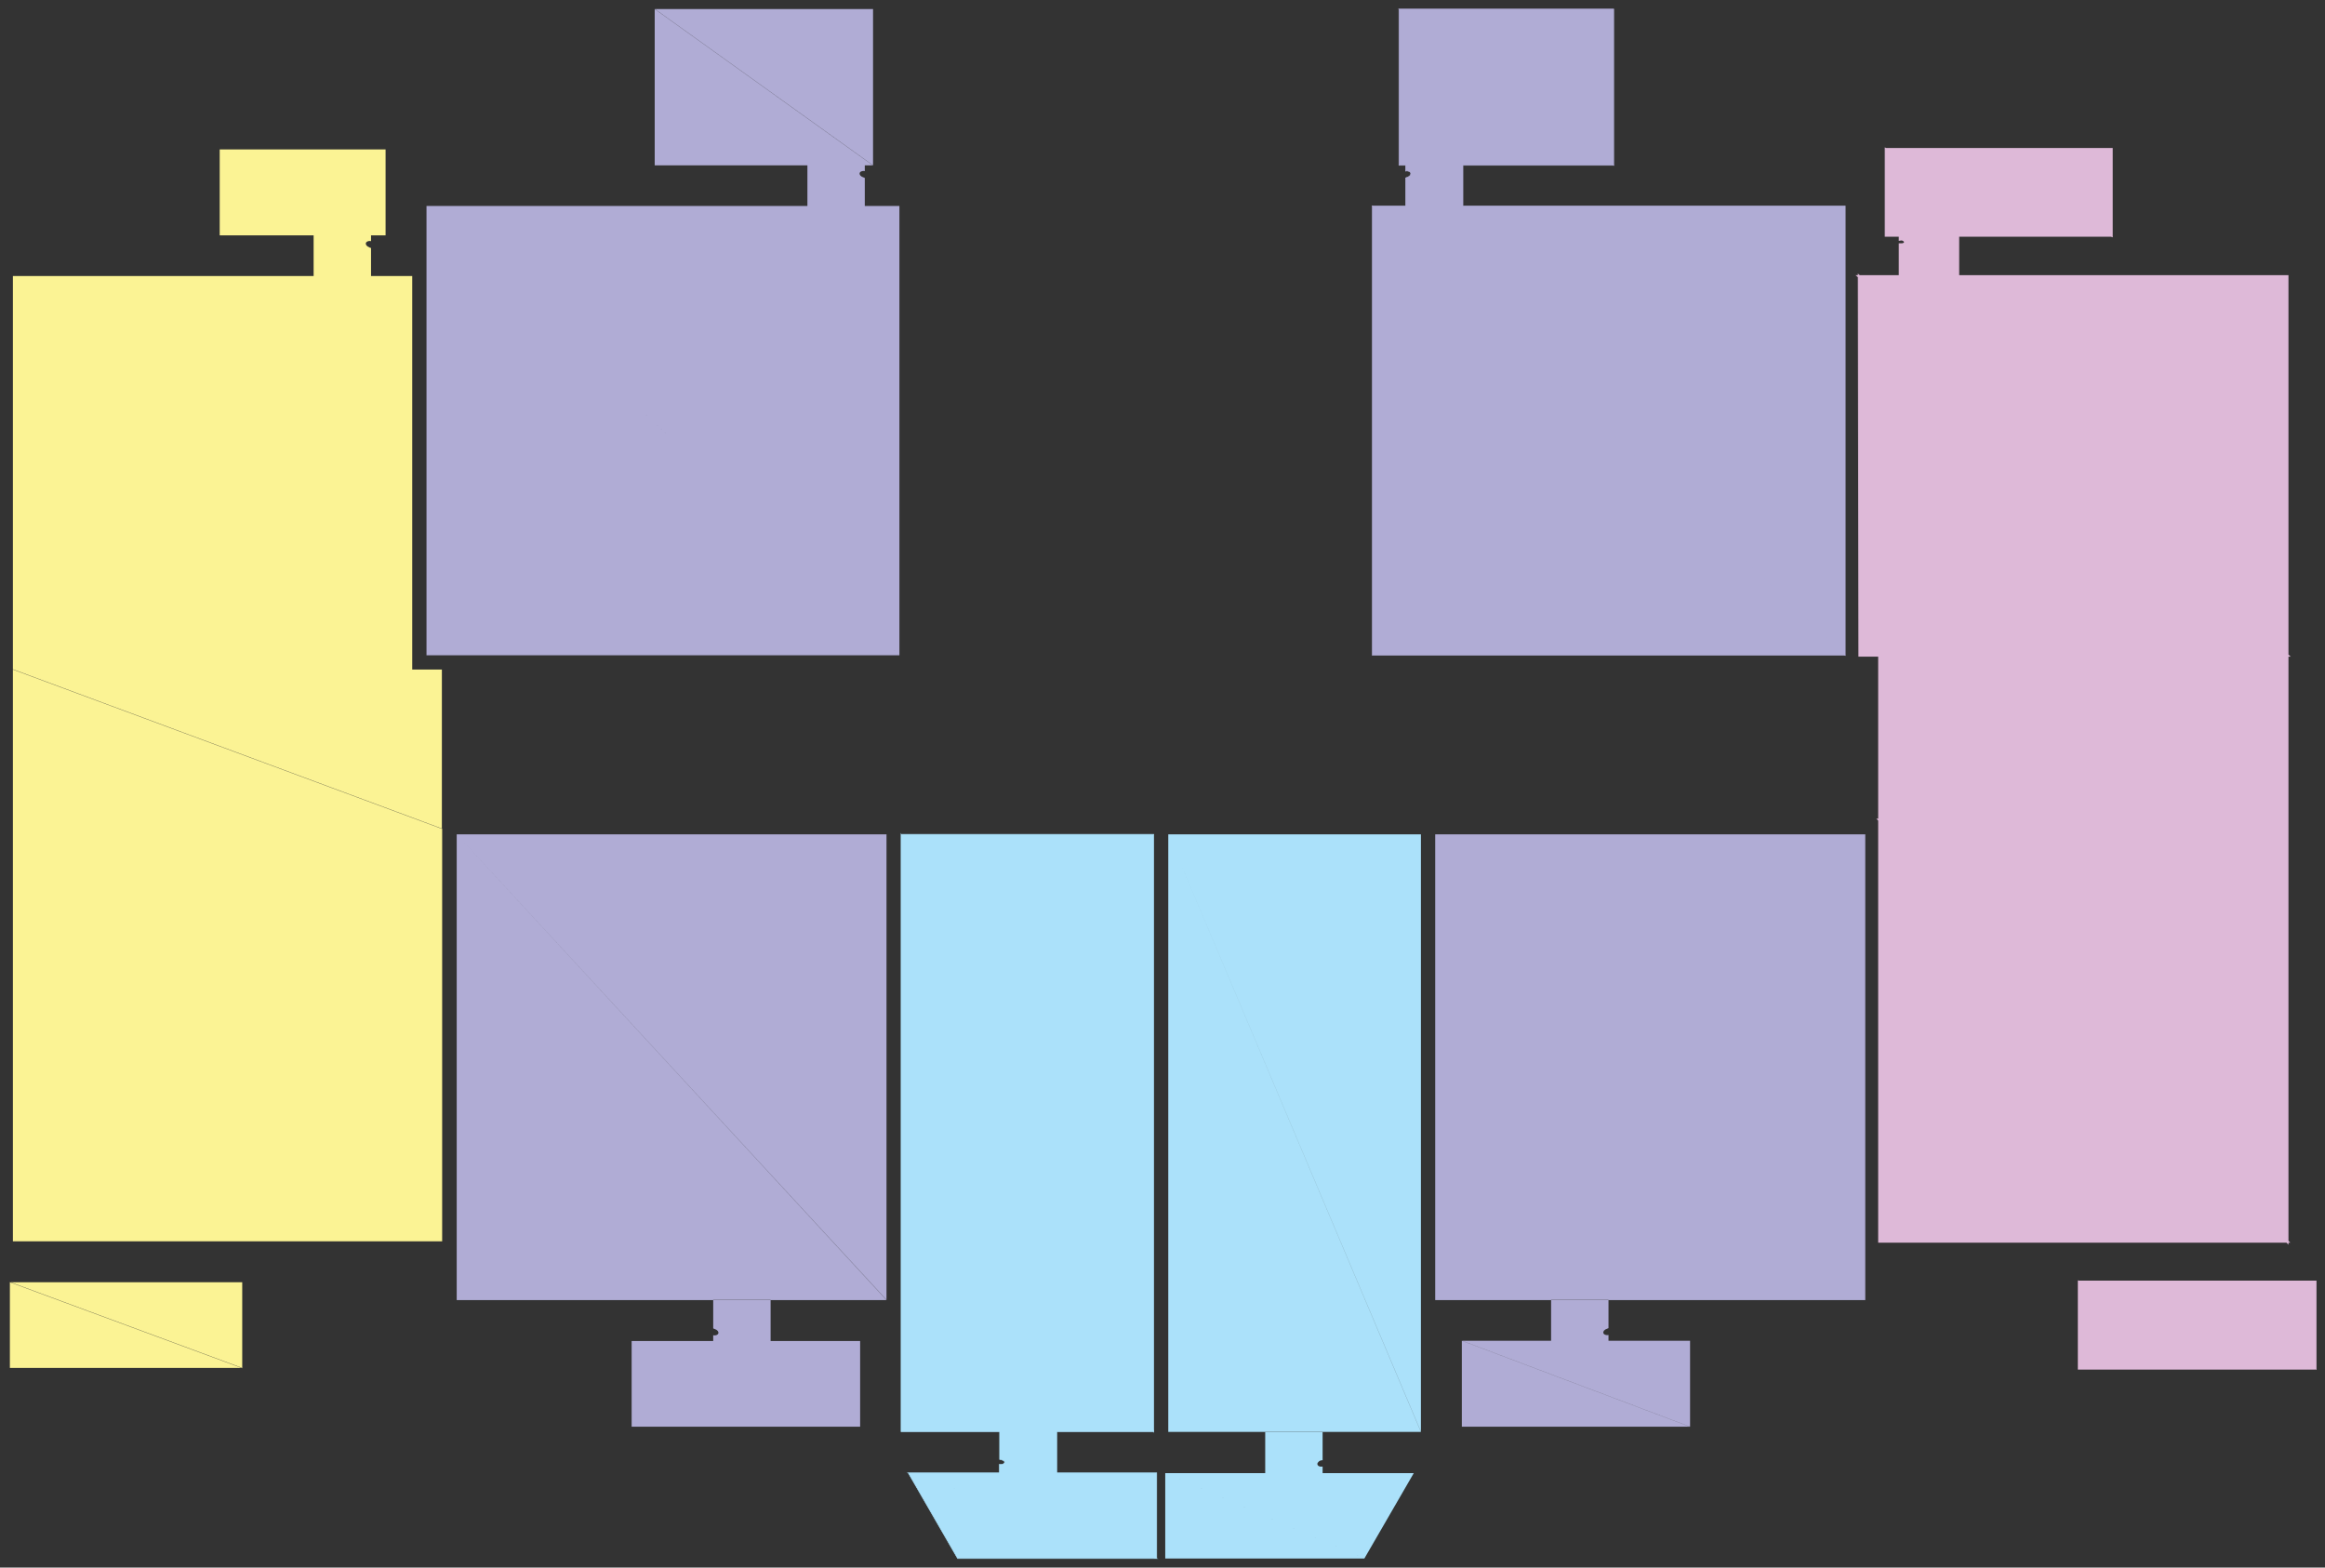 <svg class="svg-floor-map" version="1.2" baseProfile="tiny"
	 xmlns="http://www.w3.org/2000/svg" xmlns:xlink="http://www.w3.org/1999/xlink" x="0px" y="0px" viewBox="0 0 846.6 570.8"
	 xml:space="preserve">
<rect x="0" y="0" width="846.6" height="570.8" fill="#333333" stroke="none"/>
<path data-apartment-token="b3_s2_a1s-2" fill-rule="evenodd" fill="#ABE1FA" class="map-floor__apartment-1s map-floor__apartment" data-apartment-type="1s" data-apartment-room="1" data-apartment-area="29,26" data-apartment-price="1 300 000" stroke="#ABE1FA" stroke-width="0.216" stroke-miterlimit="10" d="M420.1,521.3h-92V303.8
	L420.1,521.3z M384.8,521.3H364v10.1c0.2,0,0.4,0.1,0.6,0.1c0.1,0,0.2,0,0.2,0.1c0.6,0.2,1,0.4,1,0.8l0,0v0c0,0.6-1,1-1.9,0.8v3.1
	h20.9V521.3z M421.2,567.5v-31.2h-90.5L421.2,567.5z M330.7,536.3l18,31.2h72.5L330.7,536.3z M420.1,521.3V303.8h-92L420.1,521.3z"
	/>
<path data-apartment-token="b3_s2_a1s-1" fill-rule="evenodd" fill="#ABE1FA" class="map-floor__apartment-1s map-floor__apartment" data-apartment-type="1s" data-apartment-room="1" data-apartment-area="29,26" data-apartment-price="1 350 000" d="M481.6,536.4h-20.9v-15.1h20.9v10.4c-0.6,0-1.2,0.2-1.5,0.6c-0.3,0.3-0.4,0.4-0.4,0.8
	c0,0.7,1,1.1,1.9,0.9V536.4z M496.8,567.5l18-31.1h-90.5L496.8,567.5z M424.3,536.4v31.1h72.5L424.3,536.4z M517.4,521.3V303.8h-92
	L517.4,521.3z M425.4,303.8v217.6h92L425.4,303.8z"/>
<path data-apartment-token="b3_s2_a1p-1" fill-rule="evenodd" fill="#B0ACD5" class="map-floor__apartment-1p map-floor__apartment" data-apartment-type="1p" data-apartment-room="1" data-apartment-area="38,20" data-apartment-price="2 100 000" d="M522.6,303.8h156.6v169.6L522.6,303.8z M585.7,486.1c-0.9,0.2-1.9-0.2-1.9-0.9
	c0-0.3,0.2-0.7,0.5-0.9c0.2-0.2,0.4-0.3,0.7-0.4c0.2-0.1,0.4-0.2,0.7-0.3v-10.3h-20.9v14.9h20.9V486.1z M615.4,519.5v-31.3h-83
	L615.4,519.5z M532.3,488.2v31.3h83L532.3,488.2z M522.6,303.8v169.6h156.6L522.6,303.8z"/>
<path data-apartment-token="b3_s2_a3p-1" fill-rule="evenodd" fill="#FBF394" class="map-floor__apartment-3p map-floor__apartment" data-apartment-type="3p" data-apartment-room="3" data-apartment-area="77,67" data-apartment-price="8 679 000" d="M161,452H4.7V301.7L161,452z M135.1,85.7h-20.9v14.8h20.9V90.3
	c-0.3-0.1-0.5-0.1-0.7-0.3c-0.3-0.1-0.5-0.2-0.7-0.4c-0.3-0.2-0.5-0.6-0.5-0.9c0-0.7,1-1.1,1.9-0.9V85.7z M4.7,301.7H161V452
	L4.7,301.7z M4.7,243.8h156.2v58L4.7,243.8z M160.9,301.7H4.7v-58L160.9,301.7z M4.7,100.5h145.4v143.3L4.7,100.5z M150.1,243.8H4.7
	V100.5L150.1,243.8z M80,54.4h60.4v31.3L80,54.4z M140.4,85.7H80V54.4L140.4,85.7z M88.2,498.2v-31.3H3.6L88.2,498.2z M3.6,466.8
	v31.3h84.6L3.6,466.8z"/>
<path data-apartment-token="b3_s2_a1p-2" fill-rule="evenodd" fill="#B0ACD5" class="map-floor__apartment-1p map-floor__apartment" data-apartment-type="1p" data-apartment-room="1" data-apartment-area="38,20" data-apartment-price="1 800 000" d="M259.7,486.2c0.9,0.2,1.9-0.2,1.9-0.9c0-0.3-0.2-0.7-0.5-0.9c-0.2-0.2-0.4-0.3-0.7-0.4
	c-0.2-0.1-0.4-0.2-0.7-0.3v-10.4h20.9v15h-20.9V486.2z M313.2,519.5v-31.2H230L313.2,519.5z M230,488.3v31.2h83.2L230,488.3z
	 M322.8,473.3V303.8H166.3L322.8,473.3z M166.3,303.8v169.6h156.5L166.3,303.8z"/>
<path data-apartment-token="b3_s2_a3-1" fill-rule="evenodd" fill="#DEB9D8" stroke="#DEB9D8" class="map-floor__apartment-3 map-floor__apartment" data-apartment-type="3" data-apartment-room="3" data-apartment-area="77,72" data-apartment-price="6 800 000" d="M712.9,100.7h-21V89.1h0.5c0.8,0,1.4-0.4,1.4-0.9c0-0.3-0.1-0.6-0.5-0.8
	c-0.3-0.3-0.9-0.4-1.4-0.3v-1.4h21V100.7z M768.8,85.7V54.4h-82.1L768.8,85.7z M686.8,54.4v31.3h82.1L686.8,54.4z M684.4,298.6V452
	h148.4L684.4,298.6z M684.4,298.6h148.4V452L684.4,298.6z M684.4,238.6h148.4v59.9L684.4,238.6z M832.8,298.5H684.4v-59.9
	L832.8,298.5z M677,100.7h155.8v137.9L677,100.7z M832.8,238.6H677.2L677,100.7L832.8,238.6z M757.1,466.8H843v31.3L757.1,466.8z
	 M757,498.2h85.9 M843,498.2h-85.9v-31.3L843,498.2z"/>
<path data-apartment-token="b3_s2_a1p-4" fill-rule="evenodd" fill="#B0ACD5" class="map-floor__apartment-1p map-floor__apartment" data-apartment-type="1p" data-apartment-room="1" data-apartment-area="41,46" data-apartment-price="2 100 000" stroke="#B0ACD5" stroke-width="0.216" stroke-miterlimit="10" d="M671.9,238.6H499.7V75
	L671.9,238.6z M511.8,62.3c0.9-0.2,1.9,0.2,1.9,0.9c0,0.3-0.2,0.7-0.5,0.9c-0.2,0.2-0.4,0.3-0.7,0.4c-0.2,0.1-0.4,0.2-0.7,0.3V75
	h20.9V60.2h-20.9V62.3z M671.9,238.6V75H499.7L671.9,238.6z M587.6,60.2V3.3h-78.2L587.6,60.2z M509.4,3.3v56.9h78.2L509.4,3.3z"/>
<path data-apartment-token="b3_s2_a1p-3" fill-rule="evenodd" fill="#B0ACD5" class="map-floor__apartment-1p map-floor__apartment" data-apartment-type="1p" data-apartment-room="1" data-apartment-area="41,46" data-apartment-price="2 100 000" d="M314.9,62.3c-0.9-0.2-1.9,0.2-1.9,0.9c0,0.3,0.2,0.7,0.5,0.9c0.2,0.2,0.4,0.3,0.7,0.4
	c0.2,0.1,0.4,0.2,0.7,0.3V75H294V60.2h20.9V62.3z M327.5,238.6V75H155.3L327.5,238.6z M155.3,75v163.6h172.2L155.3,75z M317.9,60.2
	V3.3h-79.4L317.9,60.2z M238.4,3.3v56.9h79.4L238.4,3.3z"/>
</svg>
